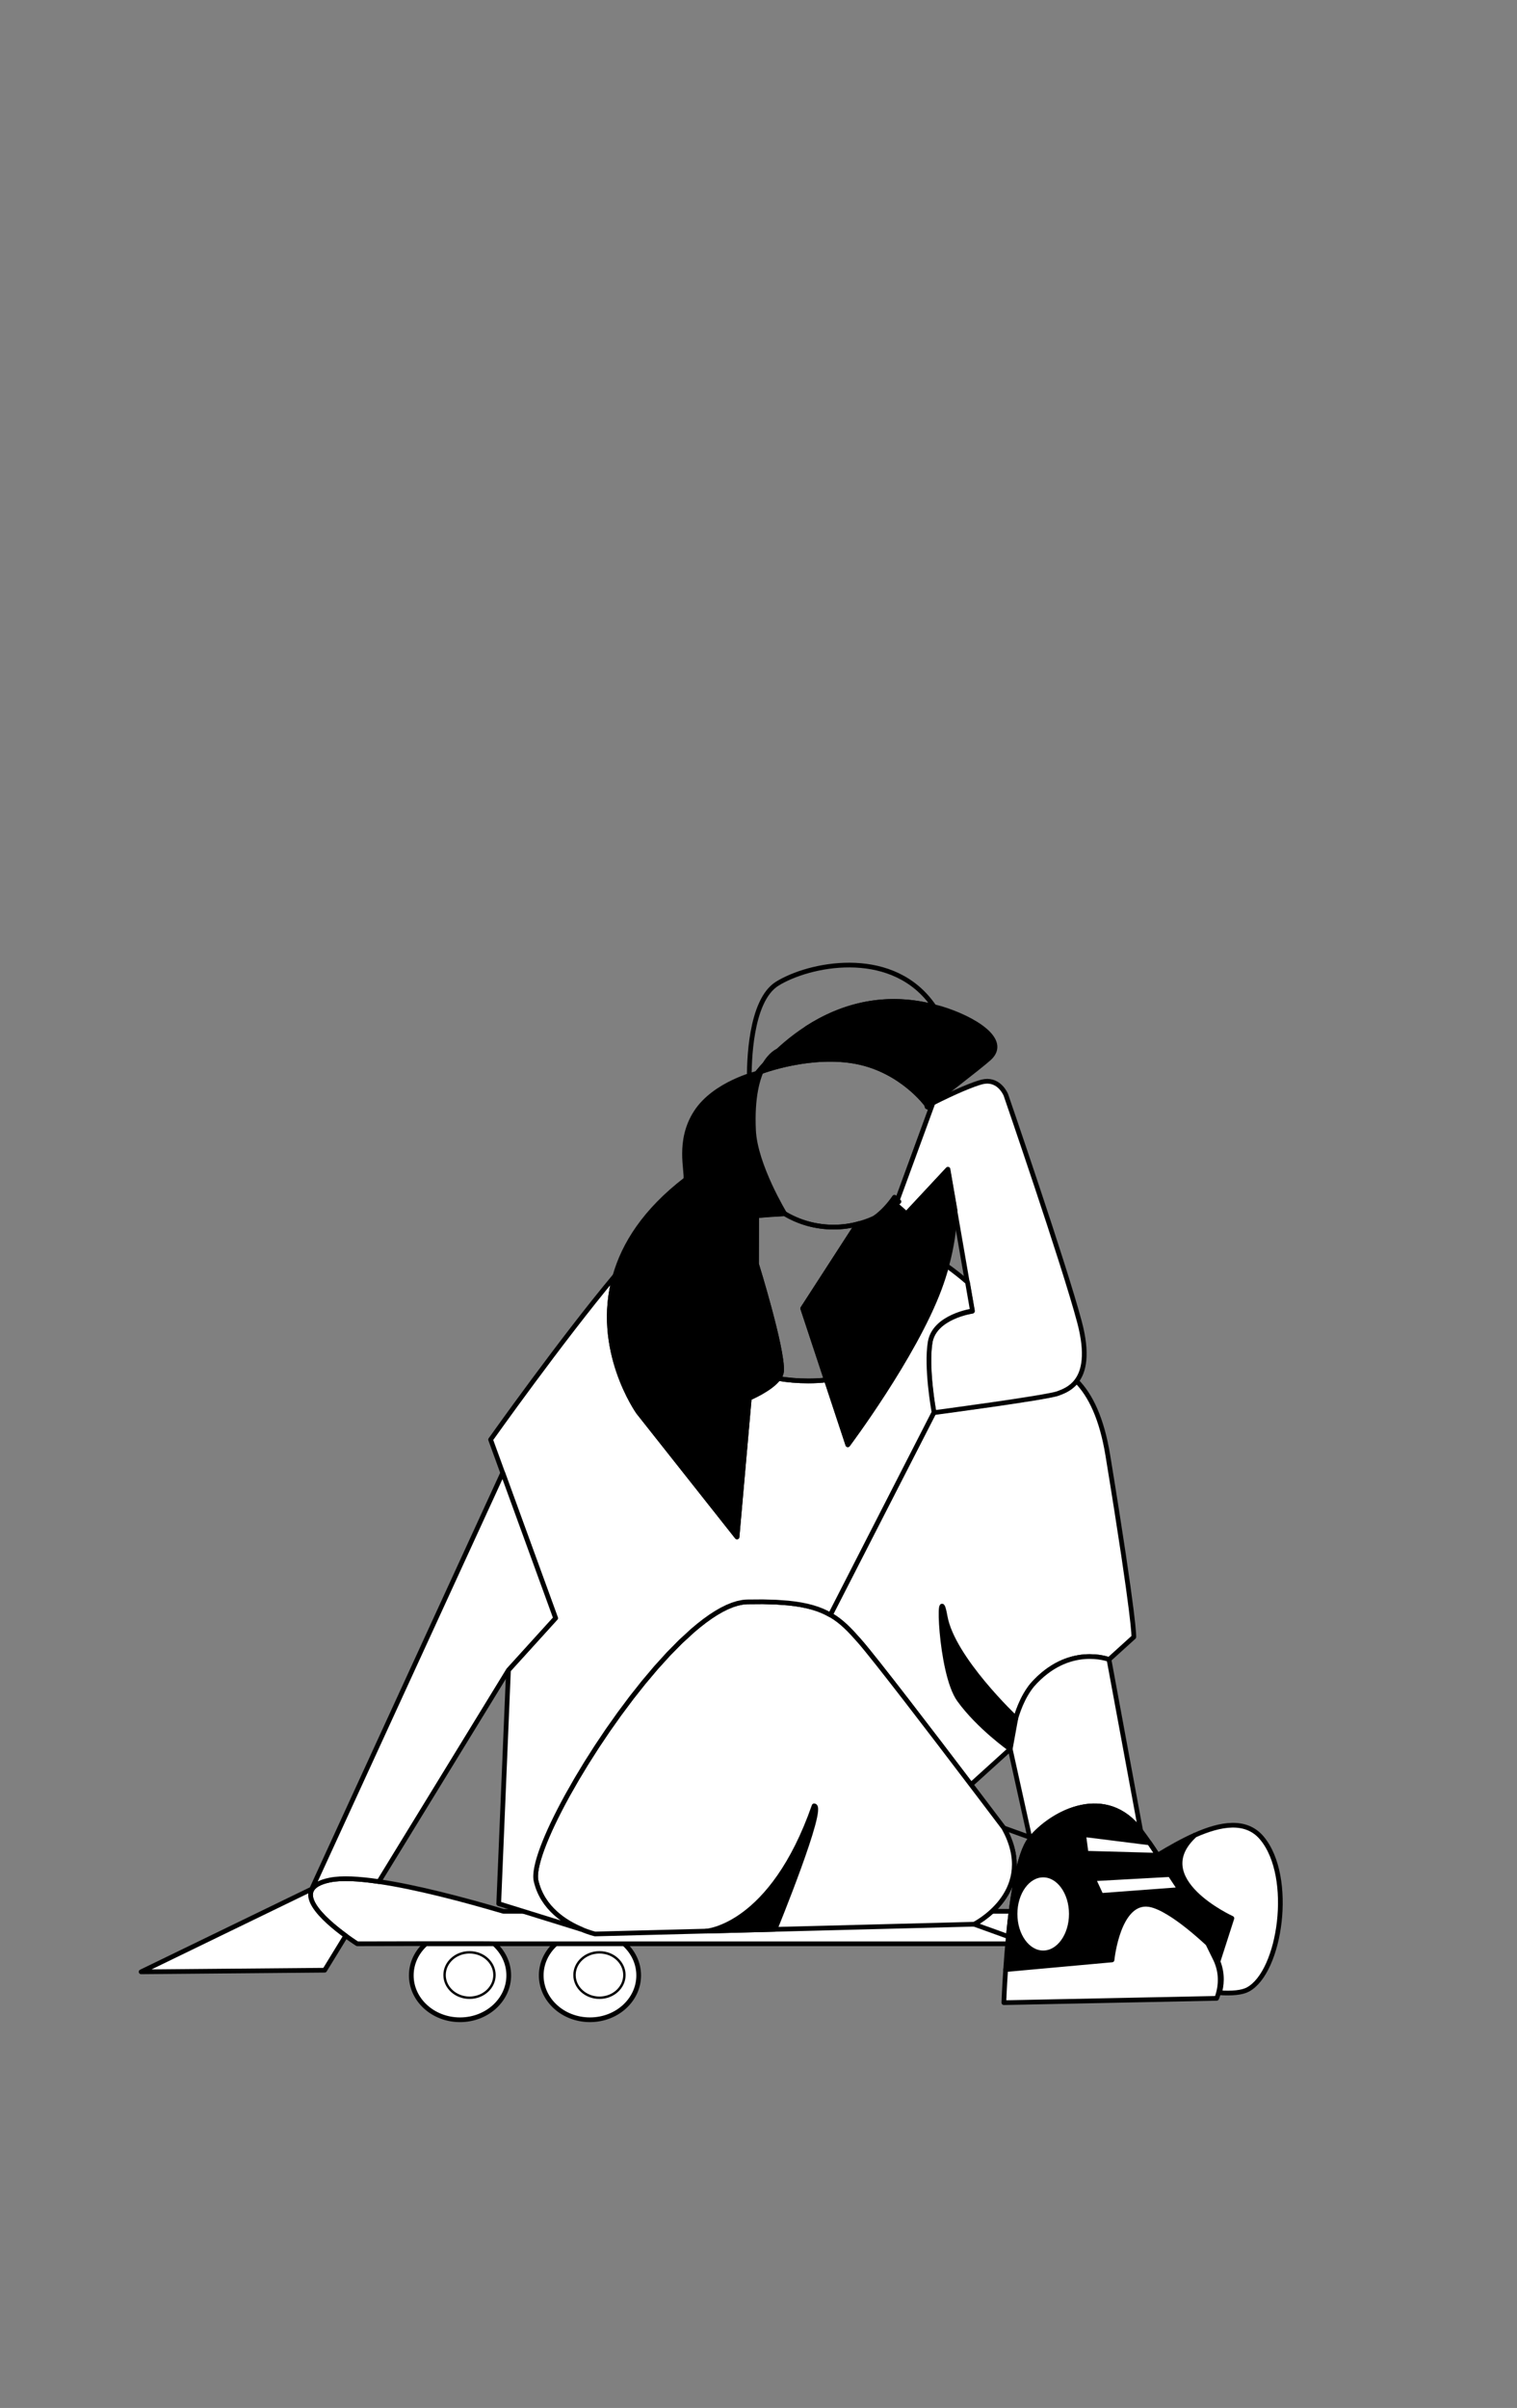<?xml version="1.0" encoding="UTF-8" standalone="no"?>
<!DOCTYPE svg PUBLIC "-//W3C//DTD SVG 1.1//EN" "http://www.w3.org/Graphics/SVG/1.1/DTD/svg11.dtd">
<svg width="100%" height="100%" viewBox="0 0 935 1484" version="1.1" xmlns="http://www.w3.org/2000/svg" xmlns:xlink="http://www.w3.org/1999/xlink" xml:space="preserve" xmlns:serif="http://www.serif.com/" style="fill-rule:evenodd;clip-rule:evenodd;stroke-linecap:round;stroke-linejoin:round;stroke-miterlimit:1.5;">
    <rect x="0" y="0" width="935" height="1484" fill="#808080" stroke="none"/>
    <g transform="matrix(1,0,0,1,-3997,0)">
        <g id="Girl_02" transform="matrix(0.47,0,0,1,3995.03,-9.452)">
            <rect x="4.201" y="9.452" width="1990.67" height="1483.33" style="fill:none;"/>
            <g id="Layer1" transform="matrix(2.13,0,0,1,-881.802,0.452)">
                <g>
                    <g transform="matrix(1,0,0,1,-80,-3.333)">
                        <path d="M800.176,1210.27C805.733,1215.22 809.179,1222.13 809.179,1229.77C809.179,1244.86 795.737,1257.11 779.179,1257.11C762.622,1257.11 749.179,1244.86 749.179,1229.77C749.179,1222.13 752.625,1215.22 758.183,1210.27L800.176,1210.27Z" style="fill:white;"/>
                        <clipPath id="_clip1">
                            <path d="M800.176,1210.27C805.733,1215.22 809.179,1222.13 809.179,1229.77C809.179,1244.86 795.737,1257.11 779.179,1257.11C762.622,1257.11 749.179,1244.86 749.179,1229.77C749.179,1222.13 752.625,1215.22 758.183,1210.27L800.176,1210.27Z"/>
                        </clipPath>
                        <g clip-path="url(#_clip1)">
                            <g transform="matrix(0.512,0,0,0.512,386.087,599.889)">
                                <ellipse cx="779.179" cy="1229.77" rx="30" ry="27.333" style="fill:white;stroke:black;stroke-width:2.9px;"/>
                            </g>
                        </g>
                        <path d="M800.176,1210.27C805.733,1215.22 809.179,1222.13 809.179,1229.77C809.179,1244.86 795.737,1257.11 779.179,1257.11C762.622,1257.11 749.179,1244.86 749.179,1229.77C749.179,1222.13 752.625,1215.22 758.183,1210.27L800.176,1210.27Z" style="fill:none;stroke:black;stroke-width:2.9px;"/>
                    </g>
                    <g transform="matrix(1,0,0,1,0,-3.333)">
                        <ellipse cx="779.179" cy="1229.77" rx="30" ry="27.333" style="fill:white;"/>
                        <clipPath id="_clip2">
                            <ellipse cx="779.179" cy="1229.77" rx="30" ry="27.333"/>
                        </clipPath>
                        <g clip-path="url(#_clip2)">
                            <g transform="matrix(0.512,0,0,0.512,386.087,599.889)">
                                <ellipse cx="779.179" cy="1229.77" rx="30" ry="27.333" style="fill:white;stroke:black;stroke-width:2.9px;"/>
                            </g>
                        </g>
                        <ellipse cx="779.179" cy="1229.77" rx="30" ry="27.333" style="fill:none;stroke:black;stroke-width:2.9px;"/>
                    </g>
                    <path d="M628.51,1201.81C615.659,1192.39 593.043,1172.76 619.263,1167.61C626.372,1166.21 636.889,1166.77 649.253,1168.62L649.782,1168.69C672.24,1172.04 700.674,1179.49 725.901,1186.94L1043.93,1186.94L1043.93,1206.94L720.176,1206.94C719.922,1206.71 635.929,1206.94 635.929,1206.94C635.929,1206.94 632.9,1205.03 628.811,1202.03L628.51,1201.81Z" style="fill:white;stroke:black;stroke-width:2.9px;"/>
                </g>
                <path d="M1078.72,860.095C1087.36,868.817 1094.31,883.258 1098.01,905.895C1115.01,1009.89 1114.01,1017.89 1114.01,1017.89L1098.73,1031.76C1098.73,1031.76 1073.94,1021.95 1051.47,1047.48C1039.1,1062.75 1037.92,1086.93 1037.92,1086.93L1013.79,1108.82L1013.73,1108.78C990.623,1078.29 954.727,1031.27 945.012,1020.23C939.194,1013.62 934.215,1008.32 927.497,1004.42L927.175,1004.24L991.012,879.376C991.012,879.376 1060.01,870.228 1067.35,867.561C1070.52,866.406 1075.2,864.624 1078.72,860.095Z" style="fill:white;stroke:black;stroke-width:2.9px;"/>
                <path d="M1037.93,1086.86C1038.01,1085.43 1039.48,1062.28 1051.47,1047.48C1073.94,1021.95 1098.73,1031.76 1098.73,1031.76L1118.23,1137.25C1096.79,1108.6 1063.68,1125.89 1050.2,1142.52L1037.92,1086.93L1037.93,1086.86Z" style="fill:white;stroke:black;stroke-width:2.9px;"/>
                <path d="M881.817,670.687C878.874,674.336 877.355,676.661 877.355,676.661L877.299,674.513C877.147,664.887 877.595,625.728 894.512,615.228C913.845,603.228 962.745,593.021 988.629,626.124C989.483,627.217 990.278,628.306 991.015,629.4C958.692,621.017 932.187,630.148 912.934,642.567L886.264,665.491L885.162,666.695L881.959,670.512L881.817,670.687Z" style="fill:none;stroke:black;stroke-width:2.9px;"/>
                <path d="M887.763,663.847C893.022,658.151 900.214,651.336 909.175,645.085C928.67,631.447 956.533,620.457 991.015,629.4L995.348,630.561C1015.18,636.561 1037.39,649.895 1024.95,661.228C1019.06,666.591 988.629,689.895 988.629,689.895L986.336,689.622L986.098,688.797C986.051,688.637 986.003,688.478 985.953,688.317C985.614,687.207 986.336,689.622 986.336,689.622C986.336,689.622 971.179,668.895 943.679,663.395C916.214,657.902 885.839,668.599 881.984,670.505C883.53,668.588 885.461,666.322 887.763,663.847Z" style="stroke:black;stroke-width:2.9px;"/>
                <path d="M1050.95,1141.66L1050.36,1142.32L1050.2,1142.52C1043.13,1151.23 1039.03,1178.52 1036.75,1202.5L1015.68,1194.89C1015.68,1194.89 1055.68,1174.89 1034.01,1135.56L1050.95,1141.66Z" style="fill:none;stroke:black;stroke-width:2.9px;"/>
                <path d="M1100.6,1216.89L1035.11,1222.84C1035.51,1216.78 1036.04,1209.79 1036.75,1202.5L1036.85,1201.37C1039.15,1177.67 1043.25,1151.1 1050.2,1142.52L1050.36,1142.32L1050.95,1141.66L1051.11,1141.47C1065.09,1125.18 1097.24,1109.21 1118.23,1137.25L1118.64,1137.79C1122.11,1142.45 1125.5,1147.35 1128.74,1152.36C1128.06,1152.76 1128.06,1152.76 1128.74,1152.36C1141.75,1172.1 1152.89,1193.31 1159.57,1206.83C1147.1,1195.32 1131.26,1182.75 1121.68,1182.58C1104.01,1182.26 1100.6,1216.89 1100.6,1216.89Z" style="stroke:black;stroke-width:2.9px;"/>
                <path d="M1166.02,1237.63C1165.52,1239.49 1165.01,1240.56 1165.01,1240.56L1034.01,1243.23C1034.01,1243.23 1034.28,1234.84 1035.11,1222.84L1100.6,1216.89L1100.62,1216.8C1100.83,1214.77 1104.56,1182.27 1121.68,1182.58L1123.55,1182.75C1125.35,1183.04 1127.33,1183.69 1129.42,1184.63C1131.33,1185.47 1133.34,1186.54 1135.4,1187.81C1143.28,1192.54 1152.04,1199.88 1159.57,1206.83L1164.35,1216.56C1168.44,1225.2 1167.26,1233.22 1166.07,1237.44L1166.02,1237.63Z" style="fill:white;stroke:black;stroke-width:2.9px;"/>
                <path d="M967.501,751.207C961.096,756.656 953.506,760.741 945.169,763.015L945.052,763.047C940.009,764.511 934.679,765.261 929.175,765.261C918.216,765.261 907.945,762.289 899.154,757.052L899.051,756.992C881.491,746.7 869.722,727.617 869.722,705.808C869.722,695.215 872.498,685.267 877.396,676.665L877.658,676.235C878.24,675.382 879.694,673.321 881.984,670.505C885.839,668.599 916.214,657.902 943.679,663.395C971.179,668.895 986.336,689.622 986.336,689.622L986.407,689.863L986.729,691.15L989.059,692.264L967.501,751.207Z" style="fill:none;stroke:black;stroke-width:2.9px;"/>
                <path d="M990.349,688.738C1004.02,681.78 1015.42,677.081 1020.5,675.801C1021.66,675.509 1022.74,675.377 1023.75,675.373L1023.96,675.374C1032,675.488 1035.25,683.801 1035.25,683.801C1035.25,683.801 1071.25,788.468 1080.58,823.801C1085.83,843.668 1083.28,854.261 1078.73,860.196L1078.62,860.335C1075.1,864.864 1070.42,866.645 1067.25,867.801C1059.91,870.468 990.912,879.615 990.912,879.615L990.897,879.537C990.607,877.932 985.994,851.968 988.529,836.468C991.145,820.468 1014.58,817.134 1014.58,817.134L999.481,729.801L973.912,757.261L967.4,751.484L990.349,688.738ZM969.418,749.547C969.068,749.867 968.714,750.182 968.354,750.491C968.714,750.182 969.068,749.867 969.418,749.547Z" style="fill:white;stroke:black;stroke-width:2.9px;"/>
                <g transform="matrix(1,0,0,1,0.75,-0.5)">
                    <path d="M1150.89,1140.47C1121.07,1167.77 1173.64,1191.72 1173.64,1191.72L1165.08,1218.38L1164.35,1216.56C1164.35,1216.56 1141.75,1172.1 1128.74,1152.36C1135.55,1148.28 1143.18,1143.88 1150.89,1140.47Z" style="stroke:black;stroke-width:2.9px;"/>
                </g>
                <path d="M1151.64,1139.97C1167.23,1133.01 1183.1,1130.06 1192.89,1141.81C1212.89,1165.81 1204.22,1224.47 1184.22,1235.14C1180.55,1237.1 1174.38,1237.62 1166.77,1237.13C1167.89,1233.26 1169.08,1225.94 1165.83,1217.88L1174.39,1191.22C1174.39,1191.22 1121.82,1167.27 1151.64,1139.97Z" style="fill:white;stroke:black;stroke-width:2.9px;"/>
                <path d="M1123.62,1144.73L1083.14,1139.64L1084.64,1151.14L1128.74,1152.36L1123.62,1144.73Z" style="fill:white;stroke:black;stroke-width:2.9px;"/>
                <path d="M1089.14,1166.89L1136.29,1164.29L1142.4,1173.52L1093.89,1177.14L1089.14,1166.89Z" style="fill:white;stroke:black;stroke-width:2.9px;"/>
                <g transform="matrix(1,0,0,1,-4,-18.667)">
                    <ellipse cx="1062.22" cy="1207.22" rx="17.333" ry="24" style="fill:white;stroke:black;stroke-width:2.9px;"/>
                </g>
                <path d="M773.596,1197.88C764.131,1193.88 749.917,1185.15 746.012,1168.23C744.108,1159.98 751.975,1139.74 765.047,1115.93L765.71,1114.73L770.936,1105.57L774.05,1100.38L776.97,1095.56L780.315,1090.28L783.428,1085.41L786.97,1080.11L790.245,1075.24L793.95,1069.99L797.354,1065.19L801.189,1060.04L804.69,1055.36L808.623,1050.37L812.187,1045.88L816.188,1041.12L819.779,1036.86L823.819,1032.39L827.399,1028.44L831.453,1024.31L834.982,1020.74L839.029,1017.01L842.515,1013.81L844.4,1012.23L846.146,1010.77L848.064,1009.27L849.776,1007.94L851.676,1006.57L853.348,1005.37L855.229,1004.14L856.852,1003.09L858.716,1002.01L860.282,1001.11L862.133,1000.19L863.627,999.445L865.479,998.683L866.882,998.109L868.766,997.515L870.036,997.117L872.059,996.696L873.082,996.485L876.012,996.228L885.508,996.16L893.913,996.401L901.331,996.95C912.928,998.12 920.835,1000.56 927.175,1004.24L927.497,1004.42C934.215,1008.32 939.194,1013.62 945.012,1020.23C954.727,1031.27 990.623,1078.29 1013.73,1108.78L1018,1114.39L1034.01,1135.56L1035.87,1139.19C1053.21,1176.13 1015.68,1194.89 1015.68,1194.89L782.345,1200.89C782.345,1200.89 778.756,1200.11 773.819,1197.97L773.596,1197.88Z" style="fill:white;stroke:black;stroke-width:2.9px;"/>
                <path d="M998.773,789.079C1003.83,792.672 1008.12,796.149 1011.62,799.206L1014.68,816.895C1014.68,816.895 991.245,820.228 988.629,836.228C986.094,851.729 990.707,877.692 990.997,879.297L991.012,879.376L927.175,1004.24C920.835,1000.56 912.928,998.12 901.331,996.95L893.913,996.401L885.508,996.16L876.012,996.228C875.055,996.249 874.077,996.336 873.082,996.485L873.071,996.486L872.059,996.696L870.061,997.109L870.013,997.122L868.766,997.515L866.921,998.093L866.845,998.12L865.479,998.683L863.681,999.419L863.577,999.466L862.133,1000.19L860.35,1001.07L860.217,1001.14L858.716,1002.01L856.936,1003.04L856.773,1003.14L855.229,1004.14L853.447,1005.3L853.253,1005.43L851.676,1006.57L849.892,1007.84L849.666,1008.01L848.064,1009.27L846.278,1010.66L846.02,1010.87L844.4,1012.23L842.614,1013.72L842.324,1013.97L839.029,1017.01L835.166,1020.55L834.982,1020.74L834.812,1020.89L831.453,1024.31L827.615,1028.2L827.399,1028.44L827.198,1028.65L823.819,1032.39L820.025,1036.57L819.779,1036.86L819.547,1037.12L816.188,1041.12L812.46,1045.53L812.187,1045.88L811.928,1046.18L808.623,1050.37L804.987,1054.96L804.69,1055.36L804.405,1055.72L801.189,1060.04L797.671,1064.74L797.354,1065.19L797.047,1065.6L793.95,1069.99L790.575,1074.75L790.245,1075.24L789.919,1075.7L786.97,1080.11L783.766,1084.88L783.428,1085.41L783.089,1085.91L780.315,1090.28L777.309,1094.99L776.97,1095.56L776.622,1096.1L774.05,1100.38L771.269,1104.98L770.936,1105.57L770.586,1106.15L768.24,1110.29L765.71,1114.73L765.047,1115.93C751.975,1139.74 744.108,1159.98 746.012,1168.23C749.948,1185.28 764.356,1194.02 773.819,1197.97L773.824,1198.02L723.012,1182.23L729.012,1038.23L758.012,1006.23L718.012,896.228C718.012,896.228 761.235,835.208 794.633,795.187C781.483,840.787 809.012,879.376 809.012,879.376L869.722,956.228L877.281,870.607C877.281,870.607 890.197,865.232 895.196,858.554C900.894,859.543 907.042,860.061 913.679,860.061C917.555,860.061 921.237,859.863 924.729,859.436L937.931,899.395C937.931,899.395 978.646,845.023 994.179,803.395C996.001,798.511 997.528,793.738 998.773,789.079Z" style="fill:white;stroke:black;stroke-width:2.9px;"/>
                <path d="M896.826,757.149L899.154,757.052C907.945,762.289 918.216,765.261 929.175,765.261C934.679,765.261 940.009,764.511 945.052,763.047L947.289,763.726C944.4,764.976 942.566,765.261 942.566,765.261L910.179,815.395L924.729,859.436C921.237,859.863 917.555,860.061 913.679,860.061C907.042,860.061 900.894,859.543 895.196,858.554L895.301,858.413C896.374,856.956 897.058,855.434 897.14,853.895C897.875,840.121 881.69,787.966 881.69,787.966L881.764,758.234L882.616,758.152L896.826,757.149Z" style="fill:none;stroke:black;stroke-width:2.9px;"/>
                <path d="M895.196,858.554C890.197,865.232 877.281,870.607 877.281,870.607L869.722,956.228L809.012,879.376C809.012,879.376 781.483,840.787 794.633,795.187C795.344,794.328 796.052,793.479 796.755,792.642L796.454,792.988L794.633,795.187C800.12,775.874 812.933,755.318 838.179,735.895C839.17,730.718 833.012,712.228 844.512,694.467C856.012,676.705 881.984,670.505 881.984,670.505L886.138,666.055C890.281,658.384 894.902,656.666 894.902,656.666L886.138,666.055C882.325,673.113 878.916,685.211 879.884,705.646C880.902,727.14 899.051,756.992 899.051,756.992L896.826,757.149L890.154,757.426L882.616,758.152L881.764,758.212L881.69,787.966C881.69,787.966 897.875,840.121 897.14,853.895C897.058,855.434 896.374,856.956 895.301,858.413L895.196,858.554ZM910.179,815.395L942.566,765.261C942.566,765.261 944.4,764.976 947.289,763.726L947.514,763.628C952.276,761.538 959.747,756.886 966.641,746.821L967.5,751.244L974.012,757.021L999.581,729.561L1003.94,754.754C1003.66,765.227 1002.15,776.732 998.773,789.079L997.187,787.922C995.426,786.741 993.966,784.755 992.017,784.077L991.15,783.872C993.86,785.611 996.407,787.349 998.773,789.079C997.528,793.738 996.001,798.511 994.179,803.395C978.646,845.023 937.931,899.395 937.931,899.395L910.179,815.395ZM986.472,780.97C986.205,780.81 985.936,780.65 985.667,780.491C985.397,780.331 985.126,780.172 984.854,780.012C985.398,780.331 985.938,780.65 986.472,780.97ZM983.288,779.108L983.548,779.257L983.288,779.108ZM979.411,776.959L979.597,777.059L979.411,776.959ZM821.803,775.724L821.642,775.799L822.057,775.607L821.803,775.724ZM822.641,775.338L822.484,775.411L822.89,775.225L822.641,775.338ZM823.479,774.957L823.324,775.027L823.723,774.847L823.479,774.957ZM824.314,774.581L824.162,774.649L824.557,774.473L824.314,774.581ZM825.149,774.209L824.998,774.276L825.391,774.102L825.149,774.209ZM825.982,773.841L825.83,773.908L826.225,773.735L825.982,773.841ZM826.813,773.478L826.66,773.545L827.06,773.372L826.813,773.478ZM880.467,758.392C874.505,759.138 868.383,760.222 862.109,761.684C855.835,763.146 849.409,764.986 842.837,767.245C855.984,762.727 868.541,759.885 880.467,758.392Z" style="stroke:black;stroke-width:2.9px;"/>
                <path d="M628.811,1202.03L615.845,1223.23L502.845,1224.23L607.845,1173.23L725.467,916.729L758.012,1006.23L729.012,1038.23L649.253,1168.62C636.889,1166.77 626.372,1166.21 619.263,1167.61C592.837,1172.8 616.017,1192.7 628.811,1202.03Z" style="fill:white;stroke:black;stroke-width:2.9px;"/>
                <path d="M850.73,1199.14C850.73,1199.14 891.119,1196.61 917.179,1121.93C924.238,1121.75 893.088,1198.05 893.088,1198.05L850.73,1199.14Z" style="stroke:black;stroke-width:2.9px;"/>
                <path d="M1041.38,1067.87C1041.38,1067.87 1002.5,1031.21 997.831,1005.21C993.164,979.21 994.497,1039.88 1006.5,1056.54C1018.5,1073.21 1037.92,1086.93 1037.92,1086.93L1041.38,1067.87Z" style="stroke:black;stroke-width:2.9px;"/>
            </g>
        </g>
    </g>
</svg>
